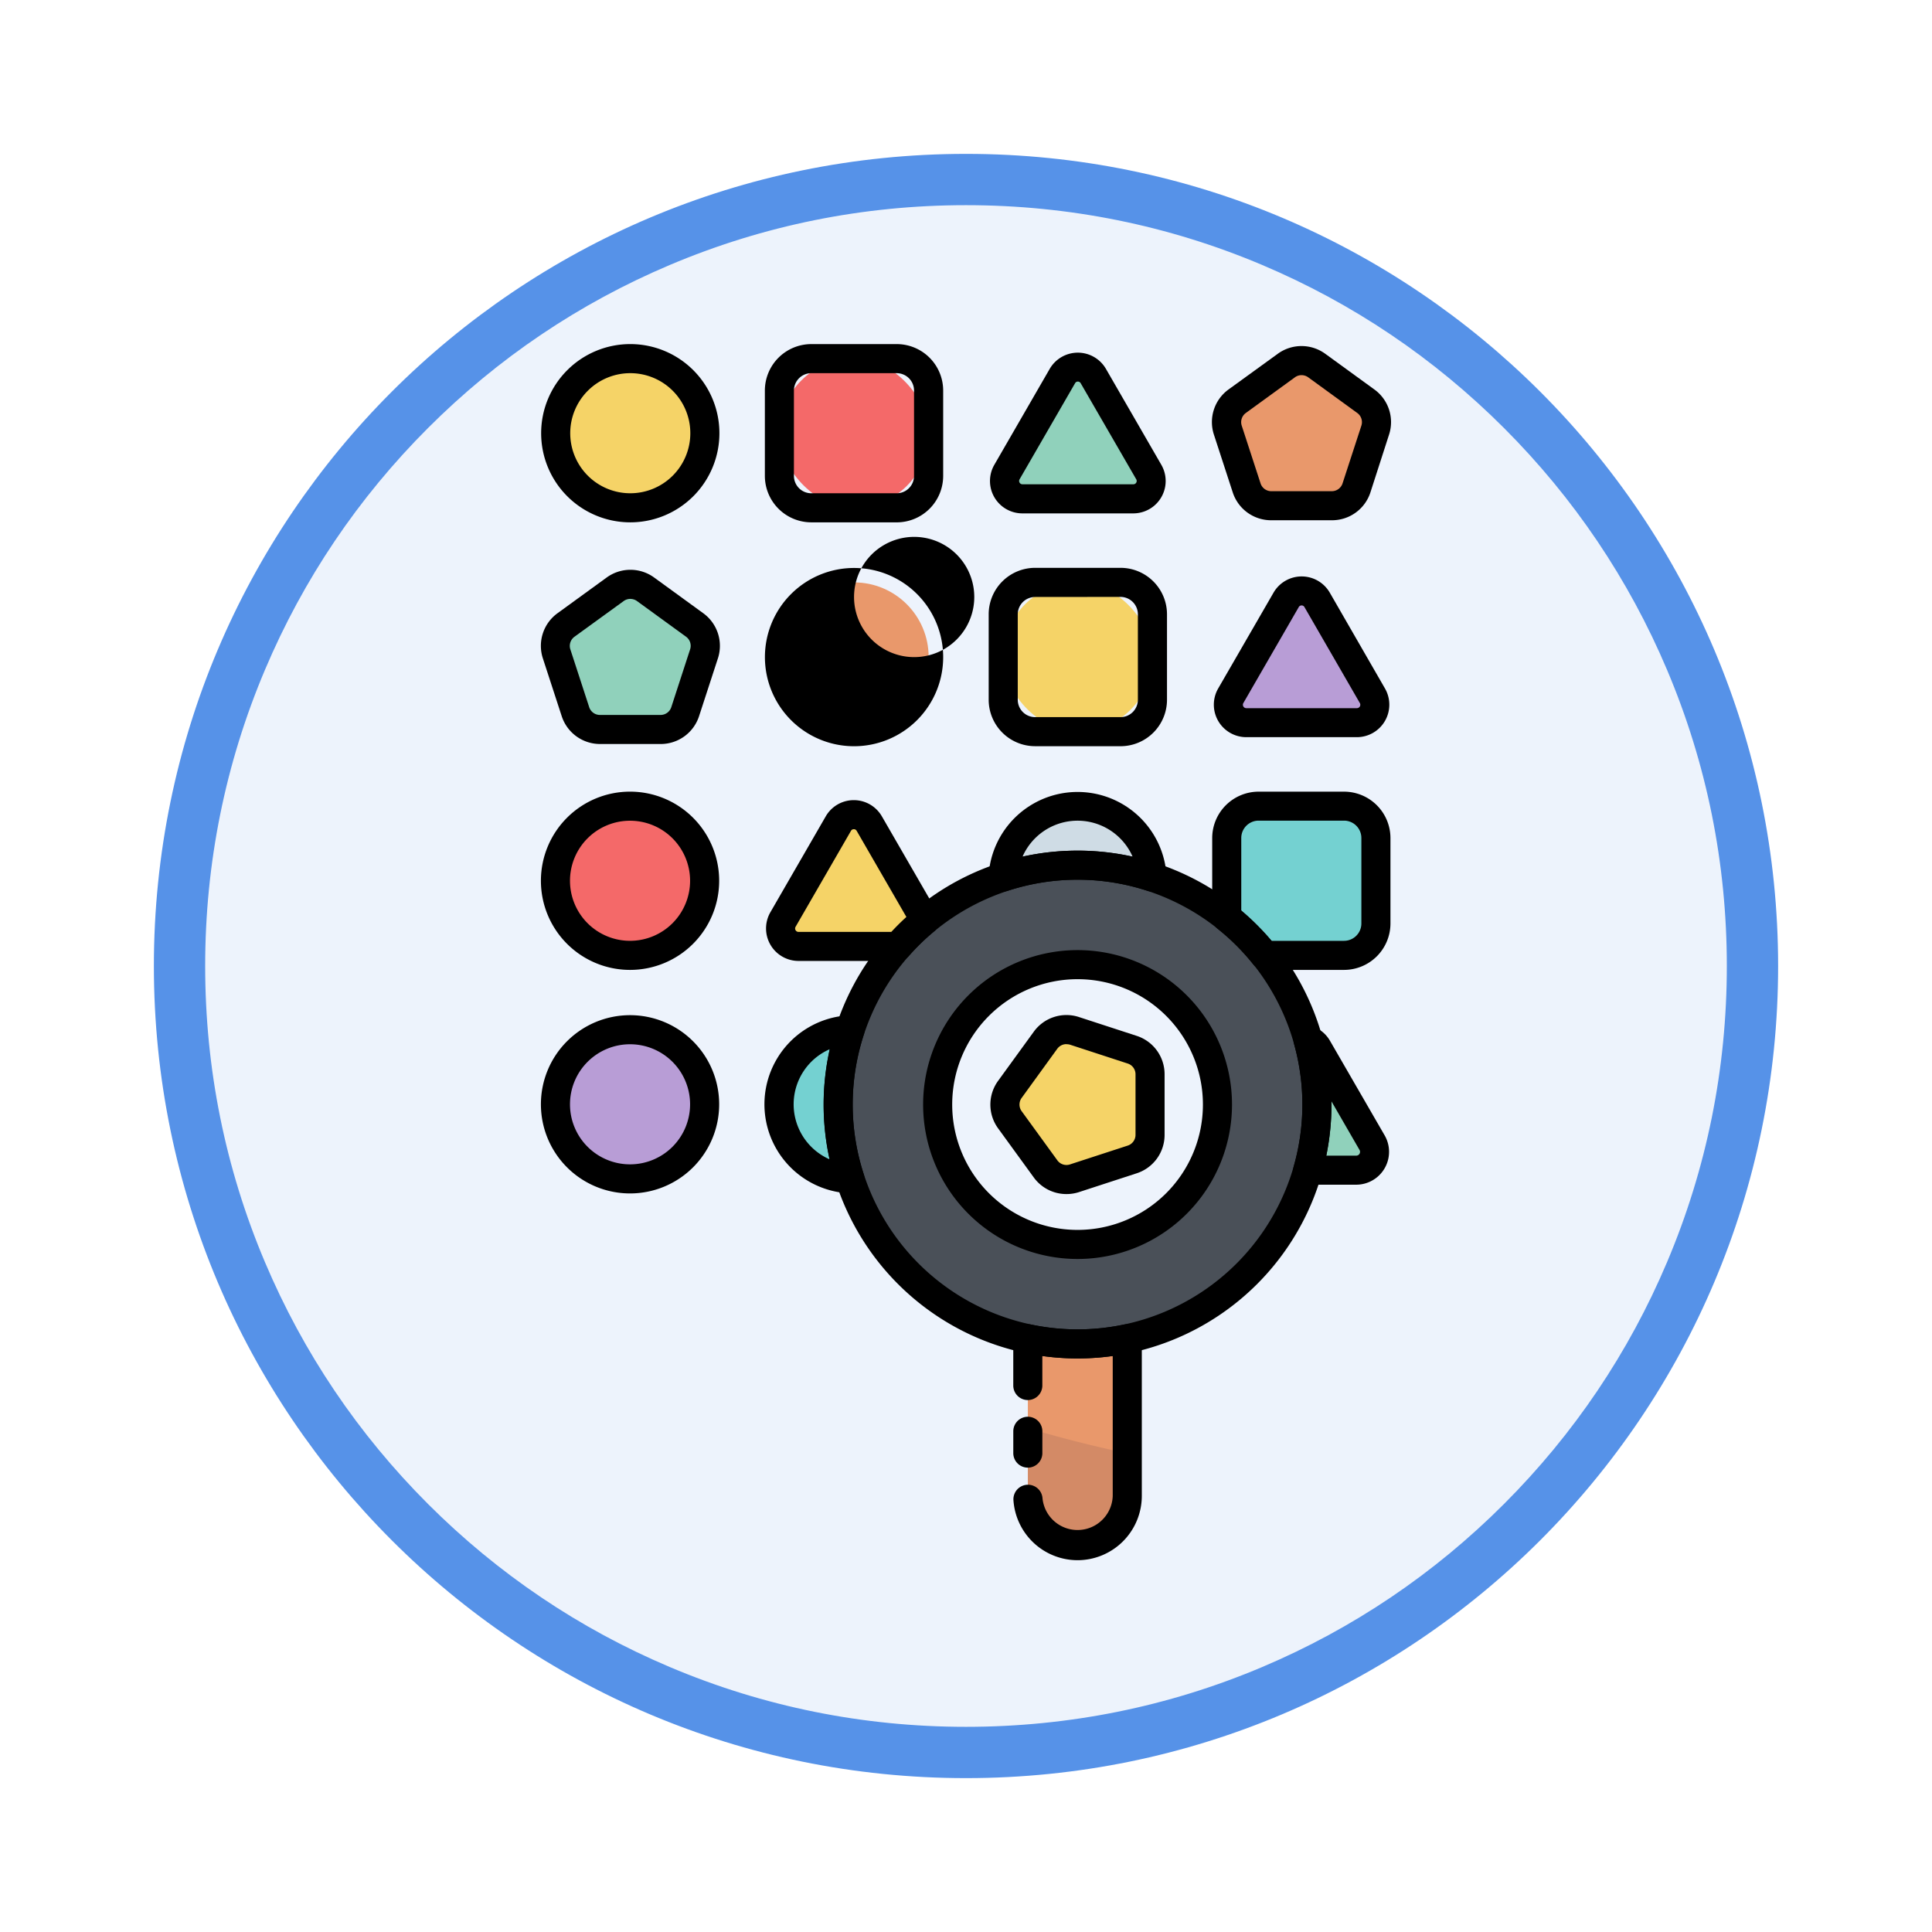 <svg xmlns="http://www.w3.org/2000/svg" xmlns:xlink="http://www.w3.org/1999/xlink" width="113" height="113" viewBox="0 0 113 113">
  <defs>
    <filter id="Trazado_982547" x="0" y="0" width="113" height="113" filterUnits="userSpaceOnUse">
      <feOffset dy="3" input="SourceAlpha"/>
      <feGaussianBlur stdDeviation="3" result="blur"/>
      <feFlood flood-opacity="0.161"/>
      <feComposite operator="in" in2="blur"/>
      <feComposite in="SourceGraphic"/>
    </filter>
  </defs>
  <g id="Grupo_1210867" data-name="Grupo 1210867" transform="translate(-1113.83 -7014.521)">
    <g id="Grupo_1210854" data-name="Grupo 1210854" transform="translate(1122.83 7020.521)">
      <g id="Grupo_1210834" data-name="Grupo 1210834" transform="translate(0)">
        <g id="Grupo_1202055" data-name="Grupo 1202055">
          <g id="Grupo_1177900" data-name="Grupo 1177900">
            <g id="Grupo_1172010" data-name="Grupo 1172010">
              <g id="Grupo_1171046" data-name="Grupo 1171046">
                <g id="Grupo_1148525" data-name="Grupo 1148525">
                  <g transform="matrix(1, 0, 0, 1, -9, -6)" filter="url(#Trazado_982547)">
                    <g id="Trazado_982547-2" data-name="Trazado 982547" transform="translate(9 6)" fill="#edf3fc">
                      <path d="M 47.5 93.5 C 41.289 93.5 35.265 92.284 29.595 89.886 C 24.118 87.569 19.198 84.252 14.973 80.027 C 10.748 75.802 7.431 70.882 5.114 65.405 C 2.716 59.735 1.5 53.711 1.5 47.5 C 1.5 41.289 2.716 35.265 5.114 29.595 C 7.431 24.118 10.748 19.198 14.973 14.973 C 19.198 10.748 24.118 7.431 29.595 5.114 C 35.265 2.716 41.289 1.5 47.5 1.5 C 53.711 1.5 59.735 2.716 65.405 5.114 C 70.882 7.431 75.802 10.748 80.027 14.973 C 84.252 19.198 87.569 24.118 89.886 29.595 C 92.284 35.265 93.5 41.289 93.5 47.5 C 93.5 53.711 92.284 59.735 89.886 65.405 C 87.569 70.882 84.252 75.802 80.027 80.027 C 75.802 84.252 70.882 87.569 65.405 89.886 C 59.735 92.284 53.711 93.5 47.5 93.5 Z" stroke="none"/>
                      <path d="M 47.5 3 C 41.491 3 35.664 4.176 30.18 6.496 C 24.881 8.737 20.122 11.946 16.034 16.034 C 11.946 20.122 8.737 24.881 6.496 30.18 C 4.176 35.664 3 41.491 3 47.5 C 3 53.509 4.176 59.336 6.496 64.82 C 8.737 70.119 11.946 74.878 16.034 78.966 C 20.122 83.054 24.881 86.263 30.18 88.504 C 35.664 90.824 41.491 92 47.5 92 C 53.509 92 59.336 90.824 64.82 88.504 C 70.119 86.263 74.878 83.054 78.966 78.966 C 83.054 74.878 86.263 70.119 88.504 64.82 C 90.824 59.336 92 53.509 92 47.5 C 92 41.491 90.824 35.664 88.504 30.18 C 86.263 24.881 83.054 20.122 78.966 16.034 C 74.878 11.946 70.119 8.737 64.82 6.496 C 59.336 4.176 53.509 3 47.5 3 M 47.5 0 C 73.734 0 95 21.266 95 47.5 C 95 73.734 73.734 95 47.5 95 C 21.266 95 0 73.734 0 47.5 C 0 21.266 21.266 0 47.5 0 Z" stroke="none" fill="#5692e8"/>
                    </g>
                  </g>
                </g>
              </g>
            </g>
          </g>
        </g>
      </g>
    </g>
    <g id="_27_Sample" data-name="27 Sample" transform="translate(1064.917 7029.647)">
      <circle id="Elipse_12577" data-name="Elipse 12577" cx="4.363" cy="4.363" r="4.363" transform="translate(81.4 45.101)" fill="#b89dd6"/>
      <path id="Trazado_1041045" data-name="Trazado 1041045" d="M182.316,292.431a13.921,13.921,0,0,0,.69,4.341,4.361,4.361,0,0,1,.008-8.712A13.982,13.982,0,0,0,182.316,292.431Z" transform="translate(-84.378 -242.954)" fill="#74d1d1"/>
      <path id="Trazado_1041046" data-name="Trazado 1041046" d="M399.934,299.917H397.1a14.043,14.043,0,0,0,.018-7.607,1.046,1.046,0,0,1,.548.466l3.194,5.526a1.071,1.071,0,0,1-.927,1.615Z" transform="translate(-271.698 -246.601)" fill="#90d1bb"/>
      <path id="Trazado_1041047" data-name="Trazado 1041047" d="M272.4,293.275l2.086,2.871a1.513,1.513,0,0,0,1.692.55l3.375-1.1a1.513,1.513,0,0,0,1.046-1.44v-3.542a1.513,1.513,0,0,0-1.046-1.44l-3.375-1.1a1.513,1.513,0,0,0-1.692.55L272.4,291.5A1.515,1.515,0,0,0,272.4,293.275Z" transform="translate(-164.423 -242.908)" fill="#f5d367"/>
      <path id="Trazado_1041048" data-name="Trazado 1041048" d="M275.312,15.024l-3.242,5.615a1.044,1.044,0,0,0,.905,1.567h6.484a1.044,1.044,0,0,0,.9-1.567l-3.242-5.615a1.044,1.044,0,0,0-1.809,0Z" transform="translate(-164.263 -8.155)" fill="#90d1bb"/>
      <rect id="Rectángulo_418011" data-name="Rectángulo 418011" width="8.725" height="8.725" rx="4.363" transform="translate(94.502 5.85)" fill="#f46969"/>
      <path id="Trazado_1041049" data-name="Trazado 1041049" d="M367.094,12.1l-2.873,2.086a1.513,1.513,0,0,0-.55,1.692l1.1,3.375A1.513,1.513,0,0,0,366.2,20.3h3.542a1.513,1.513,0,0,0,1.44-1.046l1.111-3.375a1.513,1.513,0,0,0-.55-1.692L368.874,12.1a1.515,1.515,0,0,0-1.78,0Z" transform="translate(-242.942 -5.846)" fill="#e9986b"/>
      <circle id="Elipse_12578" data-name="Elipse 12578" cx="4.363" cy="4.363" r="4.363" transform="translate(81.414 5.85)" fill="#f5d367"/>
      <rect id="Rectángulo_418012" data-name="Rectángulo 418012" width="8.725" height="8.725" rx="4.363" transform="translate(116.315 27.665) rotate(180)" fill="#f5d367"/>
      <path id="Trazado_1041050" data-name="Trazado 1041050" d="M369.5,107.366l3.242,5.617a1.044,1.044,0,0,1-.905,1.567h-6.491a1.044,1.044,0,0,1-.905-1.567l3.242-5.617a1.047,1.047,0,0,1,1.818,0Z" transform="translate(-243.545 -87.409)" fill="#b89dd6"/>
      <circle id="Elipse_12579" data-name="Elipse 12579" cx="4.363" cy="4.363" r="4.363" transform="translate(94.502 18.938)" fill="#e9986b"/>
      <path id="Trazado_1041051" data-name="Trazado 1041051" d="M91.754,104.464l2.873,2.086a1.513,1.513,0,0,1,.55,1.692l-1.1,3.375a1.513,1.513,0,0,1-1.437,1.046H89.1a1.513,1.513,0,0,1-1.44-1.046l-1.111-3.375a1.513,1.513,0,0,1,.55-1.692l2.871-2.086A1.515,1.515,0,0,1,91.754,104.464Z" transform="translate(-5.087 -85.122)" fill="#90d1bb"/>
      <path id="Trazado_1041052" data-name="Trazado 1041052" d="M372.385,197.615v5a1.865,1.865,0,0,1-1.865,1.865h-4.646a13.993,13.993,0,0,0-2.215-2.215v-4.646a1.866,1.866,0,0,1,1.866-1.865h4.995a1.865,1.865,0,0,1,1.865,1.865Z" transform="translate(-242.996 -163.723)" fill="#74d1d1"/>
      <path id="Trazado_1041053" data-name="Trazado 1041053" d="M187.9,205.426a13.869,13.869,0,0,0-1.574,1.53H180.5a1.044,1.044,0,0,1-.905-1.567l3.242-5.615a1.044,1.044,0,0,1,1.809,0l3.246,5.615C187.887,205.4,187.9,205.413,187.9,205.426Z" transform="translate(-84.887 -166.728)" fill="#f5d367"/>
      <path id="Trazado_1041054" data-name="Trazado 1041054" d="M280.054,199.919a14.019,14.019,0,0,0-8.714,0,4.363,4.363,0,0,1,8.714,0Z" transform="translate(-163.757 -163.748)" fill="#cfdce5"/>
      <circle id="Elipse_12580" data-name="Elipse 12580" cx="4.363" cy="4.363" r="4.363" transform="translate(81.4 32.027)" fill="#f46969"/>
      <path id="Trazado_1041055" data-name="Trazado 1041055" d="M217.27,248.1a14,14,0,1,1,14-14A14,14,0,0,1,217.27,248.1Zm0-22.183a8.183,8.183,0,1,0,8.183,8.183A8.183,8.183,0,0,0,217.27,225.918Z" transform="translate(-105.332 -184.623)" fill="#4a5058"/>
      <path id="Trazado_1041056" data-name="Trazado 1041056" d="M287.368,415.56v9.2a2.909,2.909,0,0,1-5.818,0v-9.2A13.979,13.979,0,0,0,287.368,415.56Z" transform="translate(-172.52 -352.388)" fill="#e9986b"/>
      <path id="Trazado_1041057" data-name="Trazado 1041057" d="M287.368,453.944v2.494a2.909,2.909,0,0,1-5.818,0V452.47Q284.409,453.324,287.368,453.944Z" transform="translate(-172.52 -384.068)" fill="#d38a66"/>
      <path id="Trazado_1041058" data-name="Trazado 1041058" d="M85.763,292.445a5.213,5.213,0,1,1,5.213-5.213A5.213,5.213,0,0,1,85.763,292.445Zm0-8.725a3.512,3.512,0,1,0,3.512,3.513,3.512,3.512,0,0,0-3.512-3.513Z" transform="translate(0 -237.769)"/>
      <path id="Trazado_1041059" data-name="Trazado 1041059" d="M177.9,292.483h-.043a5.211,5.211,0,0,1,.01-10.41.85.85,0,0,1,.85,1.115,13.163,13.163,0,0,0-.009,8.181.85.85,0,0,1-.808,1.115Zm-1.185-8.426a3.515,3.515,0,0,0-.007,6.437A14.886,14.886,0,0,1,176.72,284.057Z" transform="translate(-79.277 -237.814)"/>
      <path id="Trazado_1041060" data-name="Trazado 1041060" d="M394.783,295.624h-2.834a.85.85,0,0,1-.818-1.084,13.177,13.177,0,0,0,.017-7.143.85.85,0,0,1,1.109-1.029,1.906,1.906,0,0,1,.992.839l3.194,5.526a1.923,1.923,0,0,1-1.661,2.89Zm-1.748-1.7h1.748a.222.222,0,0,0,.194-.333l-1.641-2.842v.187A14.837,14.837,0,0,1,393.034,293.924Z" transform="translate(-266.547 -241.458)"/>
      <path id="Trazado_1041061" data-name="Trazado 1041061" d="M270.533,292.434a2.354,2.354,0,0,1-1.91-.972l-2.086-2.871a2.358,2.358,0,0,1,0-2.779l2.086-2.873a2.356,2.356,0,0,1,2.642-.859l3.374,1.1a2.358,2.358,0,0,1,1.635,2.249v3.542a2.358,2.358,0,0,1-1.634,2.249l-3.374,1.1A2.361,2.361,0,0,1,270.533,292.434Zm0-8.769a.663.663,0,0,0-.537.273l-2.081,2.871a.659.659,0,0,0,0,.779L270,290.459a.659.659,0,0,0,.741.241l3.375-1.1a.662.662,0,0,0,.458-.631V285.43a.66.66,0,0,0-.458-.631l-3.368-1.1a.649.649,0,0,0-.213-.028Z" transform="translate(-159.246 -237.721)"/>
      <path id="Trazado_1041062" data-name="Trazado 1041062" d="M274.306,17.909h-6.484a1.894,1.894,0,0,1-1.642-2.842l3.242-5.615a1.9,1.9,0,0,1,3.283,0l3.242,5.615a1.894,1.894,0,0,1-1.641,2.842ZM270.9,10.3l-3.243,5.615a.194.194,0,0,0,.17.292h6.484a.194.194,0,0,0,.169-.292L271.233,10.3a.187.187,0,0,0-.169-.1A.184.184,0,0,0,270.9,10.3Z" transform="translate(-159.11 -3.008)"/>
      <path id="Trazado_1041063" data-name="Trazado 1041063" d="M180.714,15.425h-4.995A2.719,2.719,0,0,1,173,12.711V7.716A2.719,2.719,0,0,1,175.719,5h4.995a2.718,2.718,0,0,1,2.715,2.716v4.995a2.718,2.718,0,0,1-2.715,2.715ZM175.719,6.7A1.017,1.017,0,0,0,174.7,7.716v4.995a1.016,1.016,0,0,0,1.016,1.014h4.995a1.016,1.016,0,0,0,1.014-1.014V7.716A1.016,1.016,0,0,0,180.714,6.7Z" transform="translate(-79.351 0)"/>
      <path id="Trazado_1041064" data-name="Trazado 1041064" d="M364.588,15.993h-3.554a2.359,2.359,0,0,1-2.249-1.634l-1.1-3.375a2.356,2.356,0,0,1,.859-2.643l2.875-2.084a2.358,2.358,0,0,1,2.779,0l2.871,2.086a2.356,2.356,0,0,1,.859,2.643l-1.088,3.374A2.359,2.359,0,0,1,364.588,15.993Zm-1.774-8.487a.659.659,0,0,0-.39.126l-2.871,2.086a.662.662,0,0,0-.241.742l1.1,3.374a.66.66,0,0,0,.625.459h3.542a.662.662,0,0,0,.631-.459l1.1-3.374a.662.662,0,0,0-.241-.742L363.2,7.632a.669.669,0,0,0-.39-.126Z" transform="translate(-237.772 -0.69)"/>
      <path id="Trazado_1041065" data-name="Trazado 1041065" d="M85.863,15.425a5.213,5.213,0,1,1,5.213-5.213A5.213,5.213,0,0,1,85.863,15.425Zm0-8.725a3.512,3.512,0,1,0,3.512,3.512A3.512,3.512,0,0,0,85.863,6.7Z" transform="translate(-0.086 0)"/>
      <path id="Trazado_1041066" data-name="Trazado 1041066" d="M273.109,107.8h-4.995a2.718,2.718,0,0,1-2.715-2.716v-5a2.718,2.718,0,0,1,2.715-2.716h4.995a2.719,2.719,0,0,1,2.719,2.716v4.995a2.719,2.719,0,0,1-2.719,2.722Zm-4.995-8.727a1.016,1.016,0,0,0-1.015,1.016v4.995a1.016,1.016,0,0,0,1.015,1.016h4.995a1.017,1.017,0,0,0,1.016-1.016v-5a1.017,1.017,0,0,0-1.016-1.016Z" transform="translate(-158.659 -79.282)"/>
      <path id="Trazado_1041067" data-name="Trazado 1041067" d="M366.691,110.285h-6.484a1.9,1.9,0,0,1-1.641-2.842l3.245-5.617a1.9,1.9,0,0,1,3.282,0l3.236,5.617a1.9,1.9,0,0,1-1.641,2.842Zm-3.242-7.705a.187.187,0,0,0-.169.1l-3.242,5.617a.2.2,0,0,0,.169.292h6.484a.2.2,0,0,0,.169-.292l-3.242-5.617A.187.187,0,0,0,363.449,102.58Z" transform="translate(-238.407 -82.295)"/>
      <path id="Trazado_1041068" data-name="Trazado 1041068" d="M178.233,107.845a5.213,5.213,0,1,1,5.213-5.213A5.213,5.213,0,0,1,178.233,107.845Zm0-8.725a3.516,3.516,0,1,0,0-.007Z" transform="translate(-79.368 -79.325)"/>
      <path id="Trazado_1041069" data-name="Trazado 1041069" d="M87.577,108.363H84.034a2.358,2.358,0,0,1-2.249-1.634l-1.1-3.374a2.356,2.356,0,0,1,.859-2.643l2.871-2.086a2.358,2.358,0,0,1,2.779,0l2.869,2.086a2.356,2.356,0,0,1,.859,2.643l-1.1,3.374A2.358,2.358,0,0,1,87.577,108.363ZM85.8,99.875a.66.66,0,0,0-.39.128l-2.876,2.086a.659.659,0,0,0-.241.741l1.1,3.375a.66.66,0,0,0,.631.458h3.542a.66.66,0,0,0,.631-.458l1.1-3.379a.659.659,0,0,0-.241-.741L86.187,100a.66.66,0,0,0-.39-.123Z" transform="translate(-0.02 -79.973)"/>
      <path id="Trazado_1041070" data-name="Trazado 1041070" d="M365.371,200.175h-4.646a.85.85,0,0,1-.665-.32,13.009,13.009,0,0,0-2.08-2.08.85.85,0,0,1-.32-.664v-4.646a2.718,2.718,0,0,1,2.716-2.715h4.995a2.718,2.718,0,0,1,2.715,2.715v5A2.718,2.718,0,0,1,365.371,200.175Zm-4.244-1.7h4.244a1.016,1.016,0,0,0,1.014-1.015v-5a1.016,1.016,0,0,0-1.014-1.015h-4.995a1.016,1.016,0,0,0-1.016,1.014v4.251A14.753,14.753,0,0,1,361.127,198.475Z" transform="translate(-237.847 -158.573)"/>
      <path id="Trazado_1041071" data-name="Trazado 1041071" d="M181.19,202.655h-5.833a1.9,1.9,0,0,1-1.641-2.842l3.242-5.615a1.894,1.894,0,0,1,3.282,0l3.242,5.615.008.014c.018.034.037.067.052.1a.85.85,0,0,1-.235.992,13.007,13.007,0,0,0-1.481,1.437A.85.85,0,0,1,181.19,202.655ZM178.6,194.95a.187.187,0,0,0-.169.1l-3.242,5.615a.2.2,0,0,0,.169.292h5.454q.417-.451.869-.863l-2.912-5.044A.187.187,0,0,0,178.6,194.95Z" transform="translate(-79.748 -161.577)"/>
      <path id="Trazado_1041072" data-name="Trazado 1041072" d="M266.184,195.661a.85.85,0,0,1-.85-.893,5.213,5.213,0,0,1,10.411,0,.85.85,0,0,1-1.115.85,13.167,13.167,0,0,0-8.183,0,.851.851,0,0,1-.264.043Zm4.355-2.395a14.81,14.81,0,0,1,3.219.351,3.515,3.515,0,0,0-6.437,0A14.808,14.808,0,0,1,270.539,193.267Z" transform="translate(-158.601 -158.64)"/>
      <path id="Trazado_1041073" data-name="Trazado 1041073" d="M85.763,200.175a5.213,5.213,0,1,1,5.213-5.213A5.213,5.213,0,0,1,85.763,200.175Zm0-8.725a3.512,3.512,0,1,0,3.512,3.512A3.512,3.512,0,0,0,85.763,191.45Z" transform="translate(0 -158.573)"/>
      <path id="Trazado_1041074" data-name="Trazado 1041074" d="M212.12,243.8a14.85,14.85,0,1,1,14.85-14.85A14.85,14.85,0,0,1,212.12,243.8Zm0-28a13.15,13.15,0,1,0,13.15,13.15A13.15,13.15,0,0,0,212.12,215.8Zm0,22.183a9.033,9.033,0,1,1,9.033-9.033A9.033,9.033,0,0,1,212.12,237.983Zm0-16.365a7.332,7.332,0,1,0,7.332,7.332A7.332,7.332,0,0,0,212.12,221.618Z" transform="translate(-100.182 -179.473)"/>
      <path id="Trazado_1041075" data-name="Trazado 1041075" d="M279.3,423.373a3.762,3.762,0,0,1-3.752-3.542.852.852,0,0,1,1.7-.1,2.059,2.059,0,0,0,4.109-.123V411.43a14.952,14.952,0,0,1-4.117,0v1.726a.85.85,0,1,1-1.7,0v-2.737a.85.85,0,0,1,1.027-.832,13.245,13.245,0,0,0,5.464,0,.85.85,0,0,1,1.027.832v9.2A3.763,3.763,0,0,1,279.3,423.373Z" transform="translate(-167.362 -347.245)"/>
      <path id="Trazado_1041076" data-name="Trazado 1041076" d="M276.4,450.766a.85.85,0,0,1-.85-.85V448.64a.85.85,0,0,1,1.7,0v1.275A.85.85,0,0,1,276.4,450.766Z" transform="translate(-167.371 -380.052)"/>
    </g>
  </g>
</svg>
